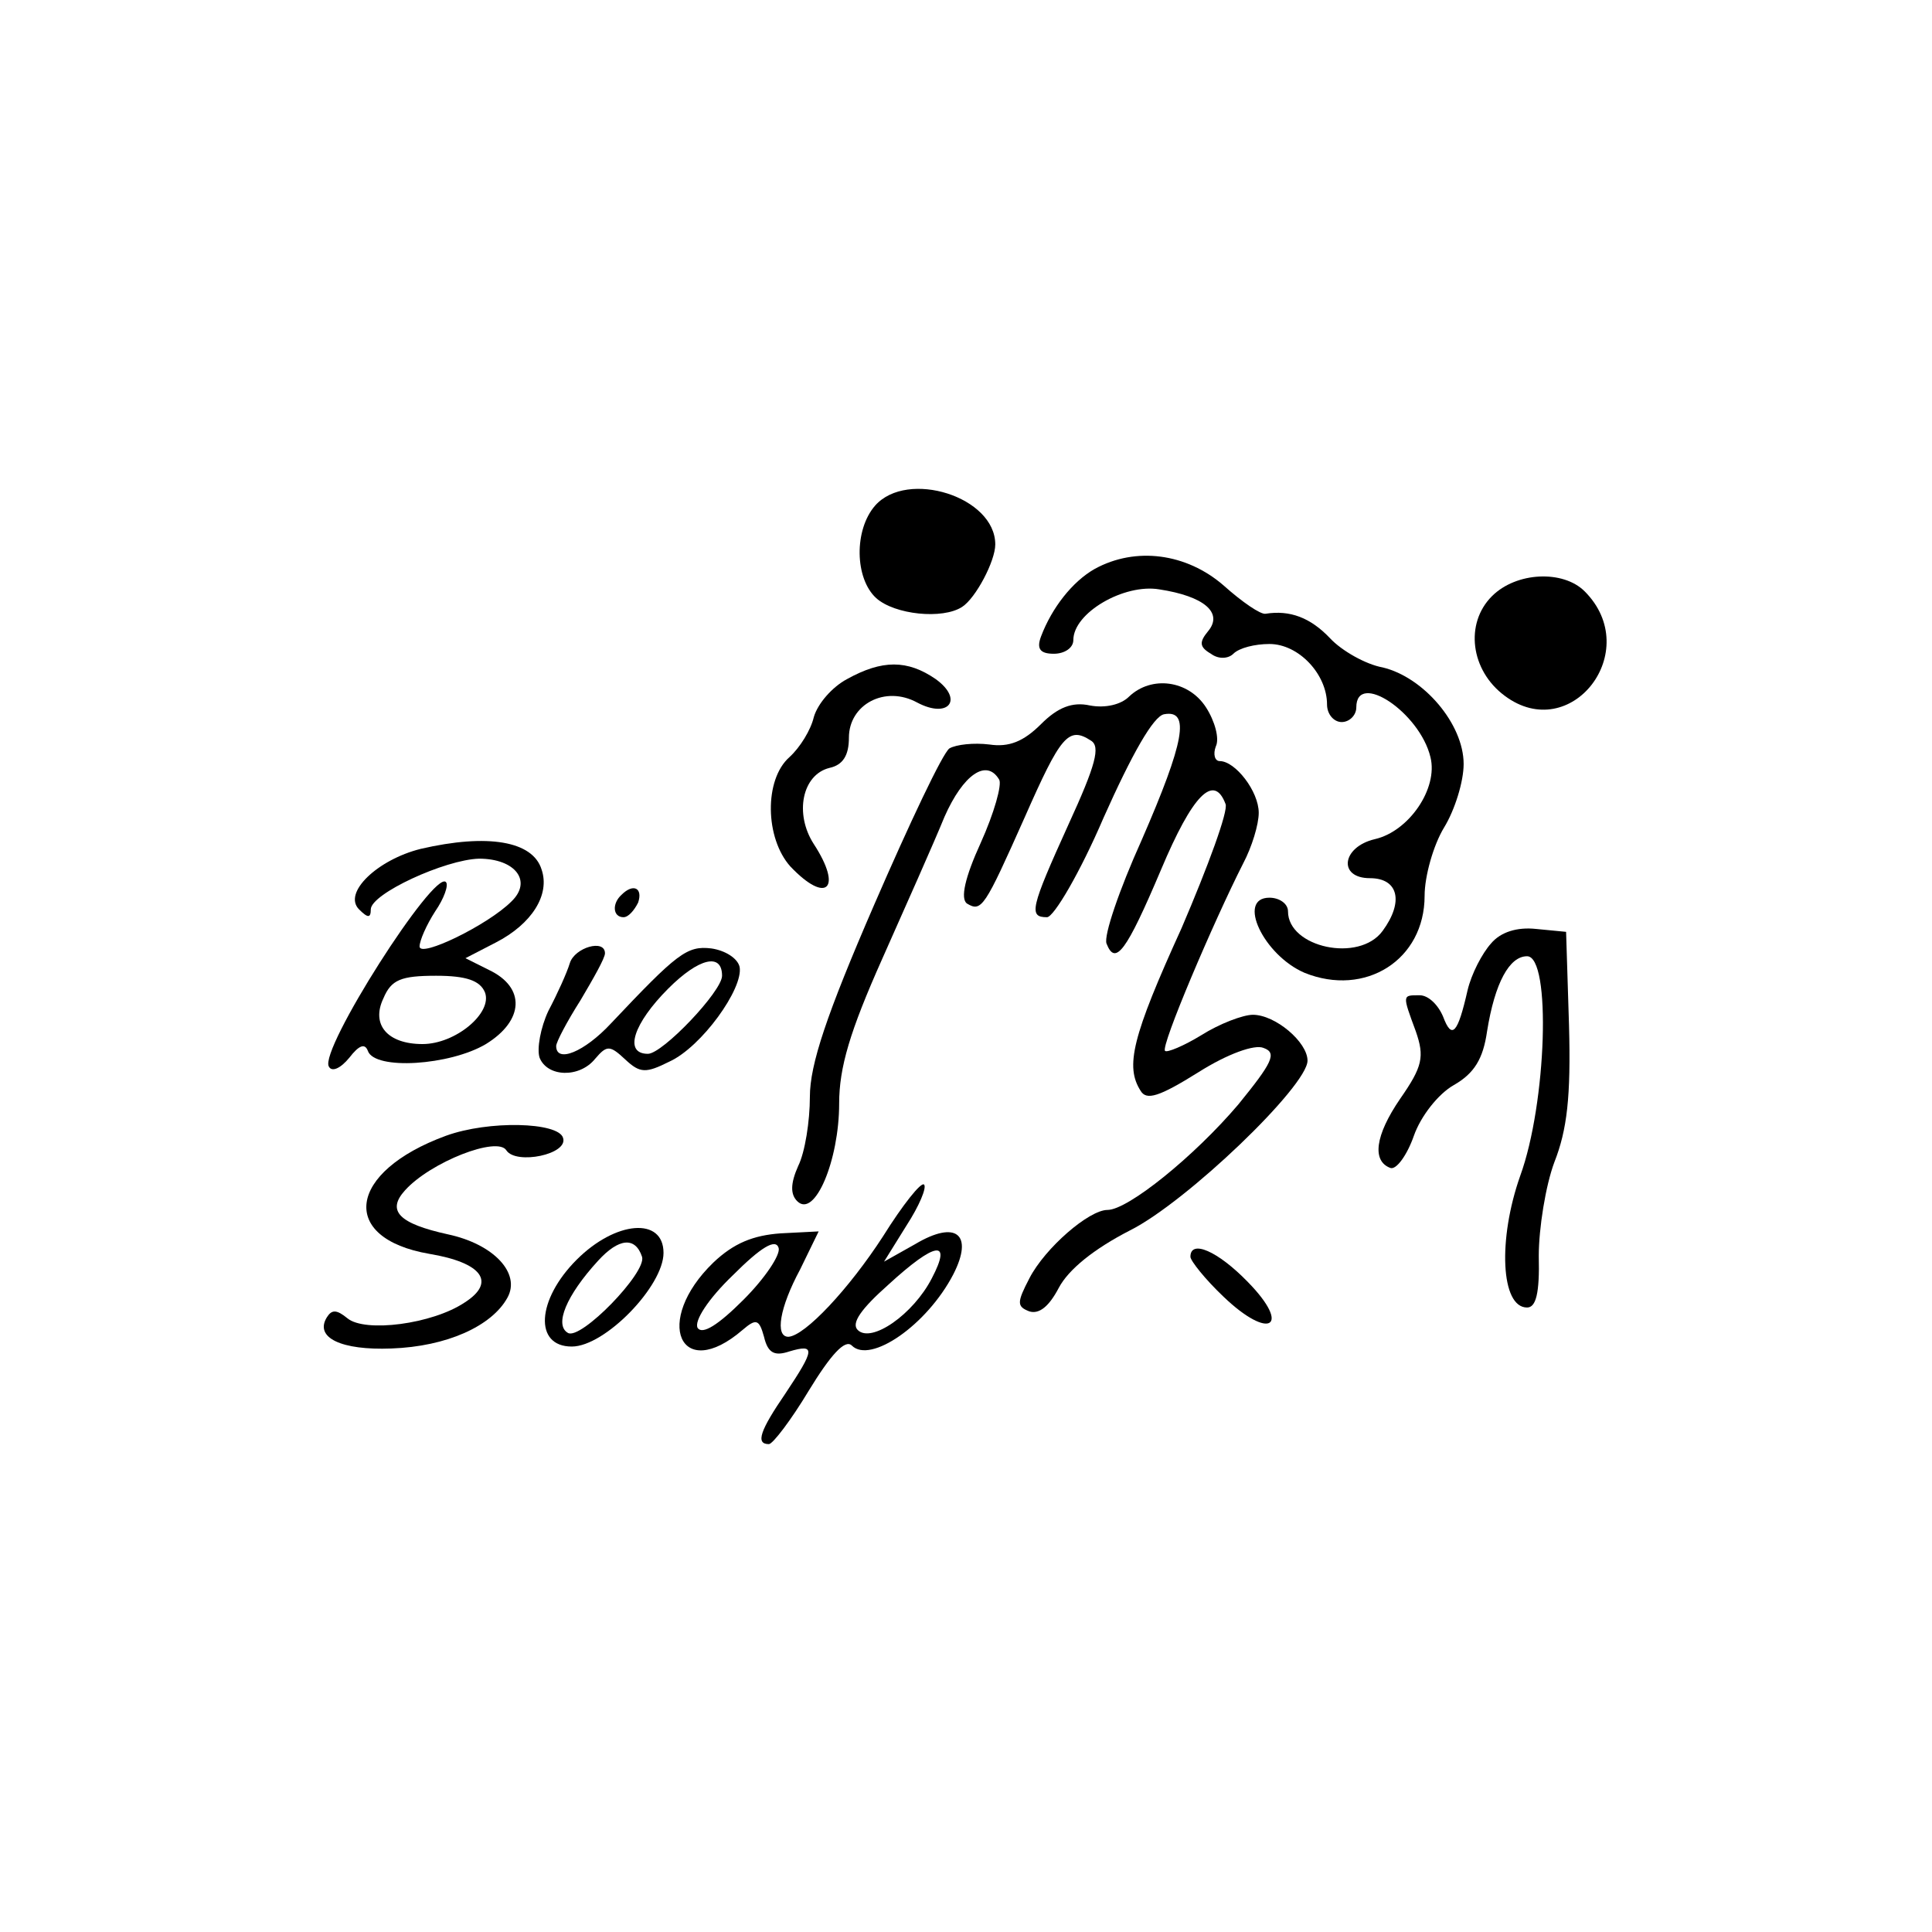<?xml version="1.0" standalone="no"?>
<!DOCTYPE svg PUBLIC "-//W3C//DTD SVG 20010904//EN"
 "http://www.w3.org/TR/2001/REC-SVG-20010904/DTD/svg10.dtd">
<svg version="1.0" xmlns="http://www.w3.org/2000/svg"
 width="198pt" height="198pt" viewBox="0 0 198 198"
 preserveAspectRatio="xMidYMid meet">

<g transform="translate(0,198) scale(0.1,-0.1)"
fill="#000000" stroke="none">
<path d="M897 1462 c-22 -25 -21 -75 1 -95 19 -17 68 -22 88 -9 14 9 34 47 34
64 0 49 -90 77 -123 40z"/>
<path d="M1122 1397 c-23 -13 -44 -40 -55 -69 -5 -13 -1 -18 13 -18 11 0 20 6
20 14 0 28 52 58 88 52 46 -7 66 -24 50 -43 -9 -11 -9 -16 3 -23 8 -6 18 -5
23 0 6 6 22 10 37 10 30 0 59 -31 59 -62 0 -10 7 -18 15 -18 8 0 15 7 15 15 0
38 65 -5 76 -51 8 -32 -22 -76 -57 -84 -34 -8 -38 -40 -5 -40 29 0 35 -24 13
-54 -24 -33 -97 -17 -97 20 0 8 -9 14 -19 14 -34 0 -6 -59 36 -77 62 -25 123
13 123 79 0 20 9 52 20 70 11 18 20 47 20 65 0 41 -41 89 -83 99 -17 3 -42 17
-54 30 -20 21 -41 29 -66 25 -5 -1 -24 12 -43 29 -38 33 -90 40 -132 17z"/>
<path d="M1529 1369 c-28 -28 -22 -76 13 -102 68 -51 143 46 82 107 -22 22
-70 20 -95 -5z"/>
<path d="M868 1284 c-15 -8 -30 -25 -34 -39 -3 -13 -14 -31 -25 -41 -26 -23
-25 -83 1 -112 37 -39 54 -23 24 23 -20 31 -12 71 16 78 14 3 20 13 20 31 0
34 37 54 70 36 32 -17 48 3 19 24 -29 20 -55 20 -91 0z"/>
<path d="M1157 1266 c-8 -8 -24 -12 -40 -9 -18 4 -33 -2 -50 -19 -18 -18 -33
-24 -53 -21 -16 2 -34 0 -41 -4 -7 -5 -41 -77 -77 -160 -49 -113 -66 -164 -66
-197 0 -25 -5 -57 -12 -71 -8 -18 -8 -29 -1 -36 18 -18 43 42 43 100 0 37 11
74 44 148 24 54 53 119 64 146 19 43 43 60 56 38 3 -5 -5 -34 -19 -65 -16 -35
-21 -57 -14 -62 15 -9 18 -4 59 88 37 84 45 94 68 79 10 -6 5 -25 -23 -86 -39
-86 -41 -95 -22 -95 7 0 34 46 58 102 29 65 51 104 62 106 27 5 21 -28 -23
-129 -23 -51 -39 -98 -36 -106 9 -23 20 -9 56 76 32 76 54 99 66 67 3 -7 -18
-64 -45 -127 -51 -112 -58 -142 -42 -167 6 -10 19 -6 59 19 30 19 58 29 67 25
14 -5 9 -15 -26 -58 -45 -53 -113 -108 -134 -108 -19 0 -64 -39 -80 -70 -13
-25 -13 -29 0 -34 10 -3 20 5 30 24 10 19 36 40 73 59 58 29 182 148 182 174
0 19 -33 47 -56 47 -10 0 -34 -9 -53 -21 -18 -11 -35 -18 -37 -16 -5 4 50 133
80 192 9 17 16 40 16 52 0 22 -24 53 -40 53 -5 0 -7 7 -4 15 4 8 -1 26 -10 40
-18 28 -56 33 -79 11z"/>
<path d="M431 1110 c-44 -11 -80 -45 -63 -62 9 -9 12 -9 12 0 0 16 76 51 111
52 37 0 55 -23 33 -44 -24 -24 -94 -58 -94 -46 0 6 7 22 16 36 9 13 14 27 11
30 -12 13 -130 -172 -120 -189 3 -6 12 -2 21 9 10 13 16 15 19 7 7 -20 84 -15
121 7 39 24 41 58 3 76 l-24 12 31 16 c37 19 56 49 47 75 -9 29 -55 37 -124
21z m66 -147 c8 -21 -30 -53 -64 -53 -36 0 -53 20 -40 47 8 19 18 23 54 23 31
0 45 -5 50 -17z"/>
<path d="M637 1063 c-10 -9 -9 -23 2 -23 5 0 11 7 15 15 5 15 -5 20 -17 8z"/>
<path d="M1528 1013 c-9 -10 -20 -31 -24 -48 -10 -44 -16 -51 -25 -27 -5 12
-15 22 -24 22 -18 0 -18 1 -4 -37 9 -26 7 -36 -16 -69 -26 -38 -29 -64 -10
-71 6 -2 17 13 24 33 7 20 25 43 41 52 21 12 30 27 34 55 8 50 23 77 41 77 25
0 20 -151 -7 -225 -23 -65 -20 -135 7 -135 9 0 13 14 12 53 0 28 7 72 16 96
13 33 17 67 15 140 l-3 96 -31 3 c-19 2 -36 -3 -46 -15z"/>
<path d="M584 993 c-3 -10 -13 -32 -22 -49 -8 -17 -12 -39 -9 -48 8 -20 41
-21 57 -1 12 14 15 14 31 -1 15 -14 21 -14 45 -2 33 15 76 75 72 97 -2 9 -15
17 -29 19 -25 3 -35 -5 -103 -77 -27 -29 -56 -41 -56 -23 0 4 11 25 25 47 13
22 25 43 25 48 0 15 -31 6 -36 -10z m156 -13 c0 -16 -61 -80 -76 -80 -25 0
-15 31 21 67 31 31 55 37 55 13z"/>
<path d="M457 816 c-101 -37 -110 -105 -17 -121 54 -9 69 -29 36 -50 -33 -22
-102 -31 -120 -16 -11 9 -16 9 -21 1 -13 -21 15 -34 66 -32 57 2 103 23 119
52 14 25 -14 55 -61 65 -50 11 -63 24 -44 45 26 29 95 56 104 41 10 -15 64 -4
58 13 -5 16 -76 18 -120 2z"/>
<path d="M905 713 c-35 -54 -80 -102 -97 -103 -14 0 -9 30 12 69 l19 39 -39
-2 c-28 -2 -48 -10 -69 -30 -62 -60 -34 -124 30 -69 14 12 17 11 22 -7 4 -17
11 -20 26 -15 27 8 26 2 -4 -43 -26 -38 -31 -52 -17 -52 4 0 23 25 41 55 22
36 37 53 44 46 19 -19 77 21 104 73 21 41 3 56 -39 31 l-32 -18 23 37 c13 20
21 39 18 42 -3 3 -22 -21 -42 -53z m-143 -65 c-26 -26 -42 -36 -47 -29 -4 7
11 30 36 54 29 29 44 38 47 28 2 -7 -14 -31 -36 -53z m193 22 c-19 -37 -62
-67 -76 -53 -7 7 4 22 31 46 49 45 66 47 45 7z"/>
<path d="M591 689 c-41 -41 -44 -89 -5 -89 34 0 94 62 94 96 0 37 -49 33 -89
-7z m67 3 c5 -16 -63 -86 -76 -78 -14 8 -2 38 31 74 21 23 38 25 45 4z"/>
<path d="M1220 692 c0 -4 15 -23 34 -41 47 -45 70 -31 25 15 -31 32 -59 44
-59 26z"/>
</g>
</svg>
